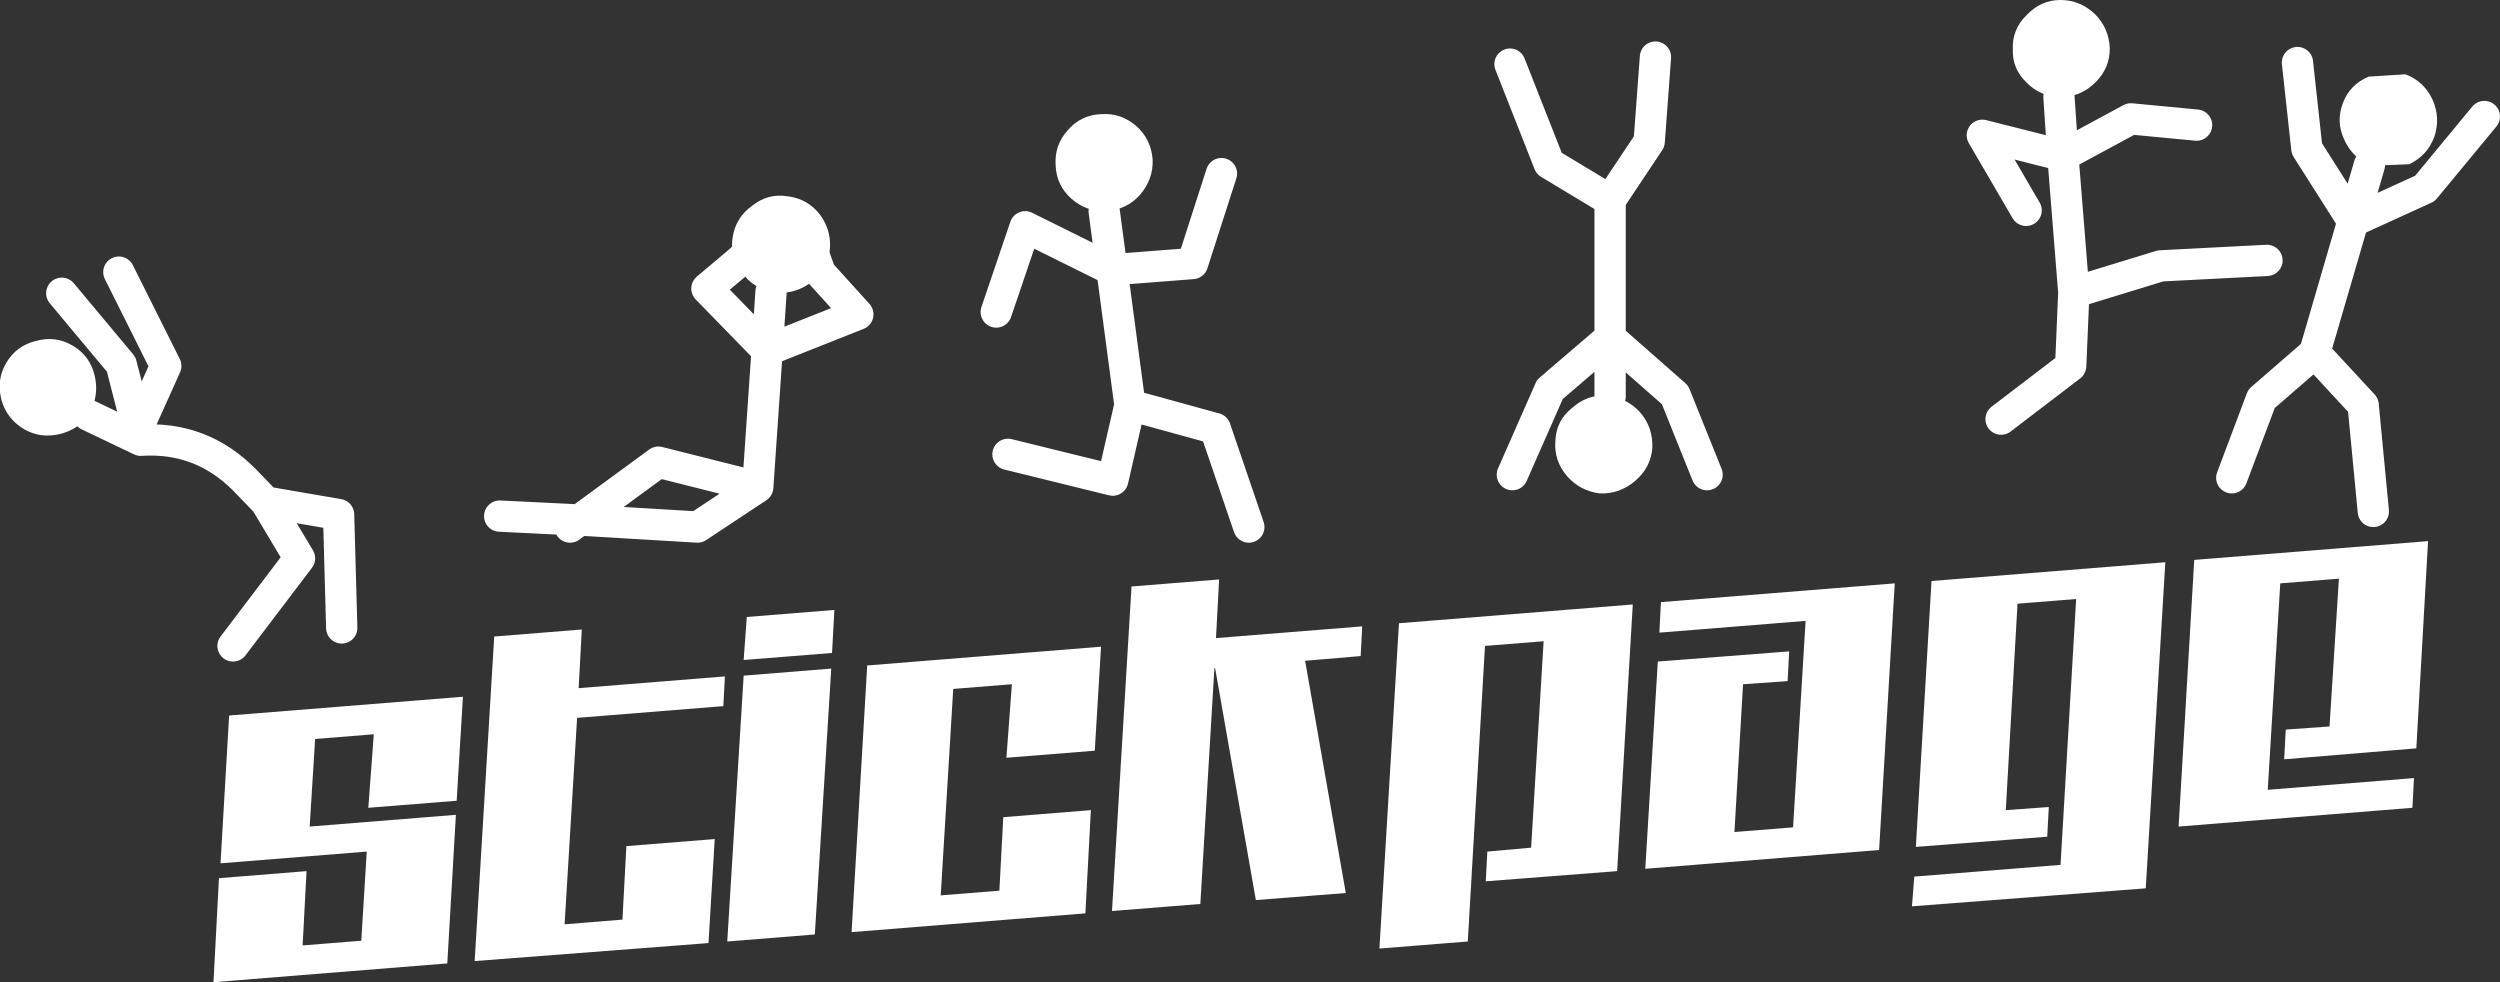 <?xml version="1.0" encoding="UTF-8" standalone="no"?>
<svg xmlns:xlink="http://www.w3.org/1999/xlink" height="62.8px" width="159.85px" xmlns="http://www.w3.org/2000/svg">
  <rect width="100%" height="100%" fill="#333333" stroke="none"/>
  <g transform="matrix(1.0, 0.0, 0.0, 1.0, 238.9, 151.75)">
    <path d="M-233.25 -125.2 Q-233.9 -124.3 -235.05 -124.0 -236.3 -123.7 -237.35 -124.3 -238.45 -124.95 -238.8 -126.15 -239.15 -127.45 -238.5 -128.55 -237.85 -129.65 -236.6 -129.95 -235.35 -130.3 -234.25 -129.65 -233.15 -129.0 -232.85 -127.75 -232.55 -126.5 -233.15 -125.4 L-233.25 -125.2 M-218.75 -104.5 L-219.1 -98.9 -209.75 -99.65 -210.3 -90.15 -225.25 -88.95 -224.9 -95.6 -219.3 -96.05 -219.55 -91.3 -215.8 -91.6 -215.45 -97.3 -224.8 -96.55 -224.25 -106.0 -209.3 -107.2 -209.7 -100.55 -215.35 -100.1 -215.0 -104.8 -218.75 -104.5 M-168.3 -138.25 Q-169.5 -138.25 -170.4 -139.05 -171.35 -139.9 -171.4 -141.15 -171.5 -142.45 -170.65 -143.4 -169.8 -144.4 -168.5 -144.45 -167.25 -144.55 -166.25 -143.7 -165.3 -142.85 -165.2 -141.55 -165.15 -140.3 -166.0 -139.3 -166.85 -138.35 -168.15 -138.25 L-168.3 -138.25 M-191.8 -134.9 Q-192.2 -135.7 -192.05 -136.6 -191.85 -137.85 -190.8 -138.6 -189.8 -139.4 -188.55 -139.2 -187.25 -139.05 -186.45 -138.0 -185.7 -136.95 -185.85 -135.7 -186.0 -134.9 -186.45 -134.3 L-187.1 -133.65 Q-188.15 -132.9 -189.4 -133.05 L-189.6 -133.1 Q-190.75 -133.35 -191.45 -134.3 L-191.8 -134.9 -190.2 -136.3 -191.8 -134.9 M-187.3 -136.65 L-186.45 -134.3 -187.3 -136.65 M-185.55 -112.75 L-185.7 -110.0 -191.35 -109.55 -191.15 -112.3 -185.55 -112.75 M-202.0 -105.85 L-202.8 -92.65 -199.1 -92.95 -198.85 -97.65 -193.2 -98.1 -193.6 -91.45 -208.55 -90.3 -207.3 -111.05 -201.7 -111.5 -201.9 -107.75 -192.55 -108.5 -192.65 -106.6 -202.0 -105.85 M-185.75 -109.0 L-186.8 -92.0 -192.4 -91.55 -191.35 -108.55 -185.75 -109.0 M-168.9 -103.75 L-174.55 -103.3 -174.2 -108.0 -177.95 -107.7 -178.75 -94.5 -175.0 -94.8 -174.75 -99.5 -169.15 -99.95 -169.5 -93.35 -184.45 -92.15 -183.45 -109.2 -168.5 -110.4 -168.9 -103.75 M-167.8 -93.5 L-166.55 -114.25 -160.95 -114.7 -161.15 -110.95 -151.8 -111.7 -151.9 -109.8 -155.45 -109.5 -152.85 -94.65 -158.6 -94.2 -161.2 -109.0 -161.25 -109.05 -162.15 -93.95 -167.8 -93.5 M-107.25 -145.55 Q-108.45 -145.6 -109.3 -146.45 -110.25 -147.35 -110.2 -148.6 -110.25 -149.9 -109.3 -150.8 -108.4 -151.75 -107.15 -151.75 -105.9 -151.75 -104.95 -150.85 -104.05 -149.95 -104.0 -148.65 -104.0 -147.4 -104.9 -146.5 -105.85 -145.55 -107.1 -145.55 L-107.25 -145.55 M-135.95 -126.4 Q-134.8 -126.25 -134.0 -125.35 -133.2 -124.4 -133.25 -123.1 -133.35 -121.85 -134.35 -121.0 -135.35 -120.15 -136.6 -120.2 -137.85 -120.35 -138.7 -121.3 -139.55 -122.3 -139.45 -123.55 -139.4 -124.85 -138.4 -125.65 -137.4 -126.55 -136.15 -126.45 L-135.95 -126.4 M-124.6 -108.2 L-127.45 -108.0 -128.0 -98.55 -124.25 -98.85 -123.45 -112.05 -132.8 -111.3 -132.7 -113.25 -117.75 -114.45 -118.75 -97.4 -133.7 -96.2 -132.9 -109.45 -124.5 -110.1 -124.6 -108.2 M-143.95 -110.45 L-145.05 -91.55 -150.7 -91.1 -149.45 -111.9 -134.5 -113.1 -135.5 -96.05 -143.9 -95.4 -143.8 -97.3 -141.0 -97.55 -140.2 -110.75 -143.95 -110.45 M-87.4 -141.2 Q-88.5 -141.7 -89.0 -142.8 -89.55 -143.95 -89.1 -145.15 -88.65 -146.35 -87.45 -146.85 L-85.1 -147.0 Q-83.9 -146.55 -83.35 -145.35 -82.85 -144.2 -83.25 -143.0 -83.7 -141.8 -84.85 -141.25 L-87.25 -141.15 -87.4 -141.2 M-109.9 -113.15 L-110.65 -99.95 -107.9 -100.15 -108.0 -98.25 -116.4 -97.6 -115.4 -114.6 -100.45 -115.8 -101.7 -94.95 -116.65 -93.8 -116.5 -95.7 -107.15 -96.45 -106.15 -113.45 -109.9 -113.15 M-92.75 -105.1 L-89.95 -105.3 -89.35 -114.75 -93.1 -114.45 -93.9 -101.25 -84.55 -102.0 -84.65 -100.1 -99.6 -98.9 -98.6 -115.95 -83.65 -117.15 -84.4 -103.9 -92.85 -103.2 -92.75 -105.1" fill="#ffffff" fill-rule="evenodd" stroke="none"/>
    <path d="M-233.25 -125.2 L-229.9 -123.6 -230.1 -124.35 -231.15 -128.45 -234.95 -133.0 M-230.1 -124.35 L-228.3 -128.35 -231.3 -134.35 M-224.0 -110.45 L-219.75 -116.05 -221.9 -119.65 -223.3 -121.1 Q-226.05 -123.85 -229.9 -123.6 M-217.05 -111.6 L-217.25 -118.85 -221.9 -119.65 M-168.3 -138.25 L-167.8 -134.5 -162.65 -134.9 -160.8 -140.65 M-174.45 -122.7 L-167.75 -121.05 -166.65 -125.85 -167.8 -134.5 -173.35 -137.25 -175.2 -131.8 M-186.45 -134.3 L-184.05 -131.65 -189.85 -129.35 -190.45 -120.6 -194.3 -118.05 -201.85 -118.5 -202.45 -118.05 M-189.6 -133.1 L-189.85 -129.35 -193.7 -133.3 -191.8 -134.9 -190.2 -136.3 M-186.45 -134.3 L-187.3 -136.65 M-206.95 -118.75 L-201.85 -118.5 -196.8 -122.2 -190.45 -120.6 M-107.25 -145.55 L-107.0 -141.8 -102.65 -144.15 -98.45 -143.75 M-142.35 -147.65 L-139.85 -141.3 -135.95 -138.95 -133.45 -142.7 -133.05 -148.1 M-135.95 -126.4 L-135.95 -130.15 -139.8 -126.85 -142.2 -121.4 M-129.75 -121.4 L-131.8 -126.5 -135.95 -130.15 -135.95 -138.95 M-159.05 -118.05 L-161.2 -124.35 -166.65 -125.85 M-87.4 -141.2 L-88.45 -137.6 -83.85 -139.7 -80.05 -144.3 M-96.2 -121.2 L-94.3 -126.25 -90.9 -129.2 -88.45 -137.6 -91.4 -142.25 -92.0 -147.75 M-93.95 -135.1 L-100.75 -134.75 -106.3 -133.05 -106.5 -128.35 -110.95 -124.95 M-87.15 -119.05 L-87.8 -125.85 -90.9 -129.2 M-106.3 -133.05 L-107.0 -141.8 -112.15 -143.1 -109.35 -138.3" fill="none" stroke="#ffffff" stroke-linecap="round" stroke-linejoin="round" stroke-width="2.0"/>
  </g>
</svg>
